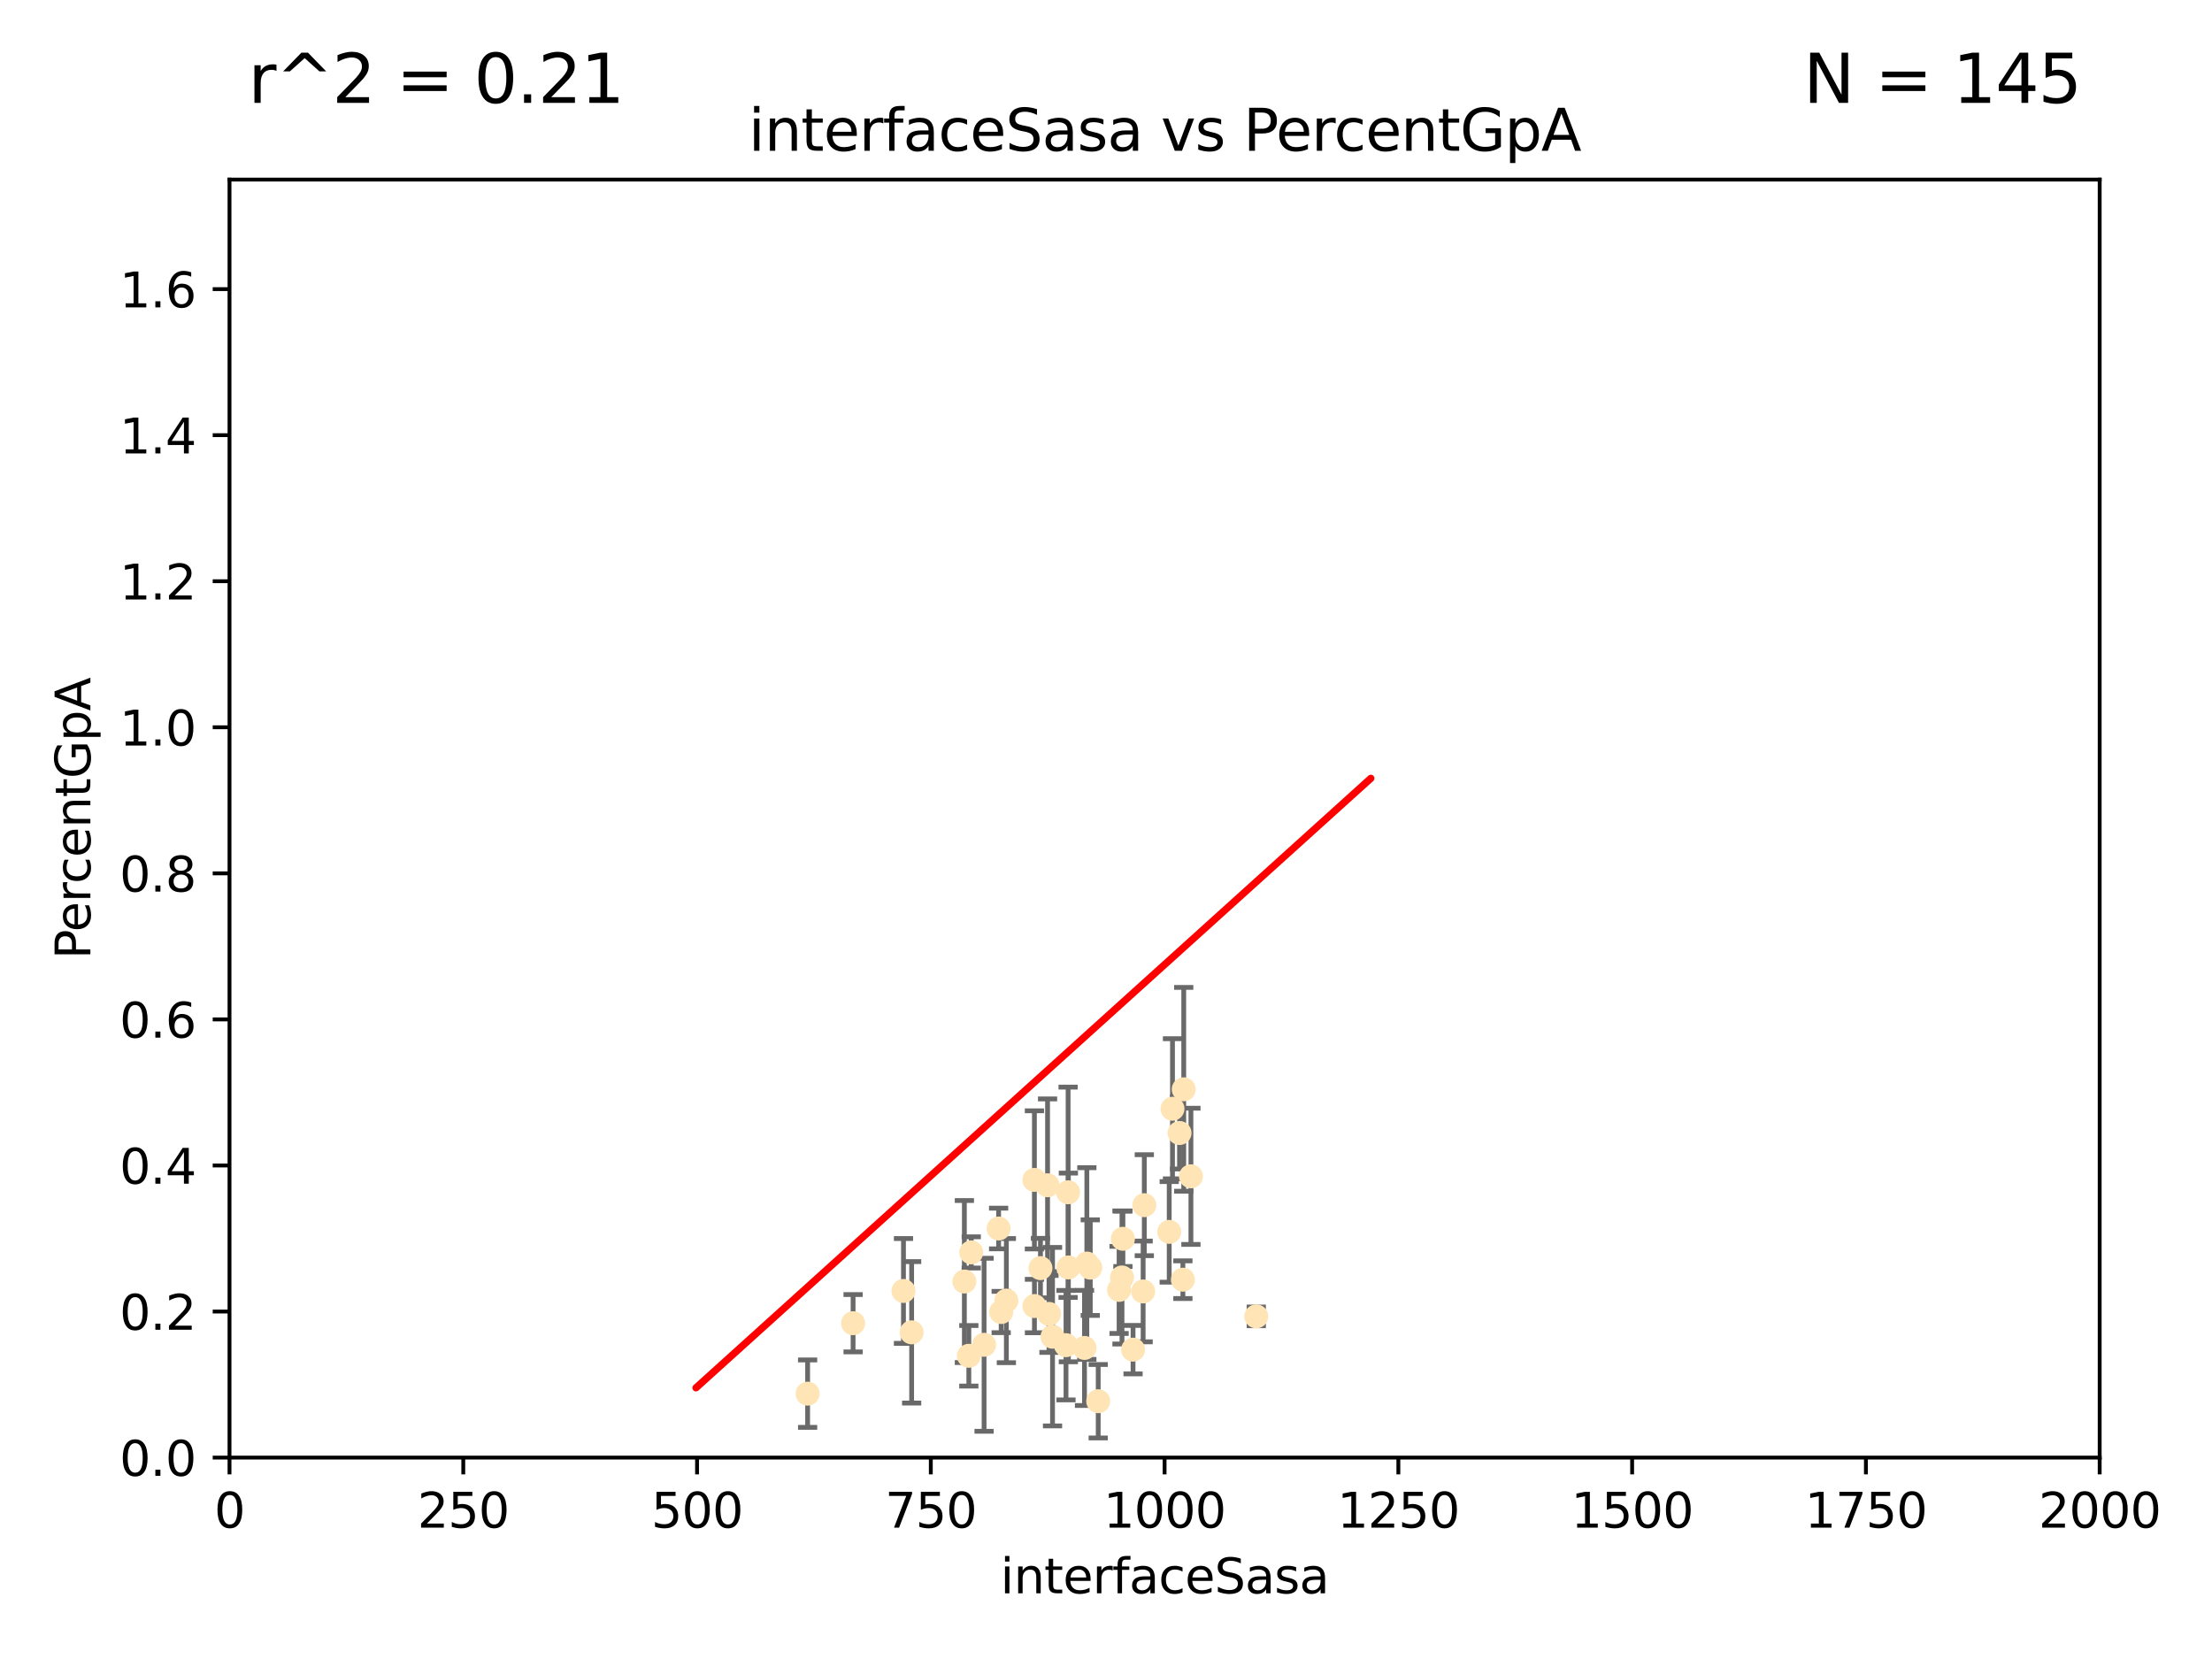 <?xml version="1.0" encoding="utf-8" standalone="no"?>
<!DOCTYPE svg PUBLIC "-//W3C//DTD SVG 1.1//EN"
  "http://www.w3.org/Graphics/SVG/1.1/DTD/svg11.dtd">
<svg xmlns:xlink="http://www.w3.org/1999/xlink" width="460.8pt" height="345.6pt" viewBox="0 0 460.8 345.6" xmlns="http://www.w3.org/2000/svg" version="1.1">
 <defs>
  <style type="text/css">*{stroke-linejoin: round; stroke-linecap: butt}</style>
 </defs>
 <g id="figure_1">
  <g id="patch_1">
   <path d="M 0 345.6 
L 460.8 345.6 
L 460.8 0 
L 0 0 
z
" style="fill: #ffffff"/>
  </g>
  <g id="axes_1">
   <g id="patch_2">
    <path d="M 47.81 303.64 
L 437.4 303.64 
L 437.4 37.411 
L 47.81 37.411 
z
" style="fill: #ffffff"/>
   </g>
   <g id="PathCollection_1">
    <defs>
     <path id="m5c89a82b84" d="M 0 1.118 
C 0.297 1.118 0.581 1 0.791 0.791 
C 1 0.581 1.118 0.297 1.118 0 
C 1.118 -0.297 1 -0.581 0.791 -0.791 
C 0.581 -1 0.297 -1.118 0 -1.118 
C -0.297 -1.118 -0.581 -1 -0.791 -0.791 
C -1 -0.581 -1.118 -0.297 -1.118 0 
C -1.118 0.297 -1 0.581 -0.791 0.791 
C -0.581 1 -0.297 1.118 0 1.118 
z
" style="stroke: #ffe4b5"/>
    </defs>
    <g clip-path="url(#p1c8527ec02)">
     <use xlink:href="#m5c89a82b84" x="245.718" y="236.024" style="fill: #ffe4b5; stroke: #ffe4b5"/>
     <use xlink:href="#m5c89a82b84" x="215.495" y="272.073" style="fill: #ffe4b5; stroke: #ffe4b5"/>
     <use xlink:href="#m5c89a82b84" x="219.261" y="278.454" style="fill: #ffe4b5; stroke: #ffe4b5"/>
     <use xlink:href="#m5c89a82b84" x="233.732" y="266.121" style="fill: #ffe4b5; stroke: #ffe4b5"/>
     <use xlink:href="#m5c89a82b84" x="243.569" y="256.619" style="fill: #ffe4b5; stroke: #ffe4b5"/>
     <use xlink:href="#m5c89a82b84" x="222.506" y="248.374" style="fill: #ffe4b5; stroke: #ffe4b5"/>
     <use xlink:href="#m5c89a82b84" x="200.897" y="266.966" style="fill: #ffe4b5; stroke: #ffe4b5"/>
     <use xlink:href="#m5c89a82b84" x="215.488" y="245.794" style="fill: #ffe4b5; stroke: #ffe4b5"/>
     <use xlink:href="#m5c89a82b84" x="225.921" y="280.798" style="fill: #ffe4b5; stroke: #ffe4b5"/>
     <use xlink:href="#m5c89a82b84" x="209.644" y="270.942" style="fill: #ffe4b5; stroke: #ffe4b5"/>
     <use xlink:href="#m5c89a82b84" x="222.066" y="280.225" style="fill: #ffe4b5; stroke: #ffe4b5"/>
     <use xlink:href="#m5c89a82b84" x="188.212" y="268.929" style="fill: #ffe4b5; stroke: #ffe4b5"/>
     <use xlink:href="#m5c89a82b84" x="189.913" y="277.551" style="fill: #ffe4b5; stroke: #ffe4b5"/>
     <use xlink:href="#m5c89a82b84" x="248.092" y="245.048" style="fill: #ffe4b5; stroke: #ffe4b5"/>
     <use xlink:href="#m5c89a82b84" x="227.125" y="264.074" style="fill: #ffe4b5; stroke: #ffe4b5"/>
     <use xlink:href="#m5c89a82b84" x="244.251" y="230.974" style="fill: #ffe4b5; stroke: #ffe4b5"/>
     <use xlink:href="#m5c89a82b84" x="246.594" y="226.92" style="fill: #ffe4b5; stroke: #ffe4b5"/>
     <use xlink:href="#m5c89a82b84" x="208.563" y="273.317" style="fill: #ffe4b5; stroke: #ffe4b5"/>
     <use xlink:href="#m5c89a82b84" x="222.561" y="264.031" style="fill: #ffe4b5; stroke: #ffe4b5"/>
     <use xlink:href="#m5c89a82b84" x="168.242" y="290.323" style="fill: #ffe4b5; stroke: #ffe4b5"/>
     <use xlink:href="#m5c89a82b84" x="236.035" y="281.157" style="fill: #ffe4b5; stroke: #ffe4b5"/>
     <use xlink:href="#m5c89a82b84" x="246.417" y="266.582" style="fill: #ffe4b5; stroke: #ffe4b5"/>
     <use xlink:href="#m5c89a82b84" x="238.134" y="269.032" style="fill: #ffe4b5; stroke: #ffe4b5"/>
     <use xlink:href="#m5c89a82b84" x="233.126" y="268.709" style="fill: #ffe4b5; stroke: #ffe4b5"/>
     <use xlink:href="#m5c89a82b84" x="216.746" y="264.173" style="fill: #ffe4b5; stroke: #ffe4b5"/>
     <use xlink:href="#m5c89a82b84" x="202.329" y="260.898" style="fill: #ffe4b5; stroke: #ffe4b5"/>
     <use xlink:href="#m5c89a82b84" x="233.923" y="258.061" style="fill: #ffe4b5; stroke: #ffe4b5"/>
     <use xlink:href="#m5c89a82b84" x="228.778" y="291.9" style="fill: #ffe4b5; stroke: #ffe4b5"/>
     <use xlink:href="#m5c89a82b84" x="208.029" y="255.921" style="fill: #ffe4b5; stroke: #ffe4b5"/>
     <use xlink:href="#m5c89a82b84" x="177.715" y="275.649" style="fill: #ffe4b5; stroke: #ffe4b5"/>
     <use xlink:href="#m5c89a82b84" x="218.522" y="273.715" style="fill: #ffe4b5; stroke: #ffe4b5"/>
     <use xlink:href="#m5c89a82b84" x="205.002" y="280.144" style="fill: #ffe4b5; stroke: #ffe4b5"/>
     <use xlink:href="#m5c89a82b84" x="226.41" y="263.219" style="fill: #ffe4b5; stroke: #ffe4b5"/>
     <use xlink:href="#m5c89a82b84" x="218.226" y="246.911" style="fill: #ffe4b5; stroke: #ffe4b5"/>
     <use xlink:href="#m5c89a82b84" x="261.707" y="274.226" style="fill: #ffe4b5; stroke: #ffe4b5"/>
     <use xlink:href="#m5c89a82b84" x="238.38" y="251.06" style="fill: #ffe4b5; stroke: #ffe4b5"/>
     <use xlink:href="#m5c89a82b84" x="201.825" y="282.435" style="fill: #ffe4b5; stroke: #ffe4b5"/>
    </g>
   </g>
   <g id="matplotlib.axis_1">
    <g id="xtick_1">
     <g id="line2d_1">
      <defs>
       <path id="m47096ef160" d="M 0 0 
L 0 3.5 
" style="stroke: #000000; stroke-width: 0.8"/>
      </defs>
      <g>
       <use xlink:href="#m47096ef160" x="47.81" y="303.64" style="stroke: #000000; stroke-width: 0.8"/>
      </g>
     </g>
     <g id="text_1">
      <!-- 0 -->
      <g transform="translate(44.629 318.238)scale(0.1 -0.1)">
       <defs>
        <path id="DejaVuSans-30" d="M 2034 4250 
Q 1547 4250 1301 3770 
Q 1056 3291 1056 2328 
Q 1056 1369 1301 889 
Q 1547 409 2034 409 
Q 2525 409 2770 889 
Q 3016 1369 3016 2328 
Q 3016 3291 2770 3770 
Q 2525 4250 2034 4250 
z
M 2034 4750 
Q 2819 4750 3233 4129 
Q 3647 3509 3647 2328 
Q 3647 1150 3233 529 
Q 2819 -91 2034 -91 
Q 1250 -91 836 529 
Q 422 1150 422 2328 
Q 422 3509 836 4129 
Q 1250 4750 2034 4750 
z
" transform="scale(0.016)"/>
       </defs>
       <use xlink:href="#DejaVuSans-30"/>
      </g>
     </g>
    </g>
    <g id="xtick_2">
     <g id="line2d_2">
      <g>
       <use xlink:href="#m47096ef160" x="96.509" y="303.64" style="stroke: #000000; stroke-width: 0.8"/>
      </g>
     </g>
     <g id="text_2">
      <!-- 250 -->
      <g transform="translate(86.965 318.238)scale(0.1 -0.1)">
       <defs>
        <path id="DejaVuSans-32" d="M 1228 531 
L 3431 531 
L 3431 0 
L 469 0 
L 469 531 
Q 828 903 1448 1529 
Q 2069 2156 2228 2338 
Q 2531 2678 2651 2914 
Q 2772 3150 2772 3378 
Q 2772 3750 2511 3984 
Q 2250 4219 1831 4219 
Q 1534 4219 1204 4116 
Q 875 4013 500 3803 
L 500 4441 
Q 881 4594 1212 4672 
Q 1544 4750 1819 4750 
Q 2544 4750 2975 4387 
Q 3406 4025 3406 3419 
Q 3406 3131 3298 2873 
Q 3191 2616 2906 2266 
Q 2828 2175 2409 1742 
Q 1991 1309 1228 531 
z
" transform="scale(0.016)"/>
        <path id="DejaVuSans-35" d="M 691 4666 
L 3169 4666 
L 3169 4134 
L 1269 4134 
L 1269 2991 
Q 1406 3038 1543 3061 
Q 1681 3084 1819 3084 
Q 2600 3084 3056 2656 
Q 3513 2228 3513 1497 
Q 3513 744 3044 326 
Q 2575 -91 1722 -91 
Q 1428 -91 1123 -41 
Q 819 9 494 109 
L 494 744 
Q 775 591 1075 516 
Q 1375 441 1709 441 
Q 2250 441 2565 725 
Q 2881 1009 2881 1497 
Q 2881 1984 2565 2268 
Q 2250 2553 1709 2553 
Q 1456 2553 1204 2497 
Q 953 2441 691 2322 
L 691 4666 
z
" transform="scale(0.016)"/>
       </defs>
       <use xlink:href="#DejaVuSans-32"/>
       <use xlink:href="#DejaVuSans-35" x="63.623"/>
       <use xlink:href="#DejaVuSans-30" x="127.246"/>
      </g>
     </g>
    </g>
    <g id="xtick_3">
     <g id="line2d_3">
      <g>
       <use xlink:href="#m47096ef160" x="145.208" y="303.64" style="stroke: #000000; stroke-width: 0.8"/>
      </g>
     </g>
     <g id="text_3">
      <!-- 500 -->
      <g transform="translate(135.664 318.238)scale(0.1 -0.1)">
       <use xlink:href="#DejaVuSans-35"/>
       <use xlink:href="#DejaVuSans-30" x="63.623"/>
       <use xlink:href="#DejaVuSans-30" x="127.246"/>
      </g>
     </g>
    </g>
    <g id="xtick_4">
     <g id="line2d_4">
      <g>
       <use xlink:href="#m47096ef160" x="193.906" y="303.64" style="stroke: #000000; stroke-width: 0.8"/>
      </g>
     </g>
     <g id="text_4">
      <!-- 750 -->
      <g transform="translate(184.363 318.238)scale(0.1 -0.1)">
       <defs>
        <path id="DejaVuSans-37" d="M 525 4666 
L 3525 4666 
L 3525 4397 
L 1831 0 
L 1172 0 
L 2766 4134 
L 525 4134 
L 525 4666 
z
" transform="scale(0.016)"/>
       </defs>
       <use xlink:href="#DejaVuSans-37"/>
       <use xlink:href="#DejaVuSans-35" x="63.623"/>
       <use xlink:href="#DejaVuSans-30" x="127.246"/>
      </g>
     </g>
    </g>
    <g id="xtick_5">
     <g id="line2d_5">
      <g>
       <use xlink:href="#m47096ef160" x="242.605" y="303.64" style="stroke: #000000; stroke-width: 0.8"/>
      </g>
     </g>
     <g id="text_5">
      <!-- 1000 -->
      <g transform="translate(229.88 318.238)scale(0.1 -0.1)">
       <defs>
        <path id="DejaVuSans-31" d="M 794 531 
L 1825 531 
L 1825 4091 
L 703 3866 
L 703 4441 
L 1819 4666 
L 2450 4666 
L 2450 531 
L 3481 531 
L 3481 0 
L 794 0 
L 794 531 
z
" transform="scale(0.016)"/>
       </defs>
       <use xlink:href="#DejaVuSans-31"/>
       <use xlink:href="#DejaVuSans-30" x="63.623"/>
       <use xlink:href="#DejaVuSans-30" x="127.246"/>
       <use xlink:href="#DejaVuSans-30" x="190.869"/>
      </g>
     </g>
    </g>
    <g id="xtick_6">
     <g id="line2d_6">
      <g>
       <use xlink:href="#m47096ef160" x="291.304" y="303.64" style="stroke: #000000; stroke-width: 0.8"/>
      </g>
     </g>
     <g id="text_6">
      <!-- 1250 -->
      <g transform="translate(278.579 318.238)scale(0.1 -0.1)">
       <use xlink:href="#DejaVuSans-31"/>
       <use xlink:href="#DejaVuSans-32" x="63.623"/>
       <use xlink:href="#DejaVuSans-35" x="127.246"/>
       <use xlink:href="#DejaVuSans-30" x="190.869"/>
      </g>
     </g>
    </g>
    <g id="xtick_7">
     <g id="line2d_7">
      <g>
       <use xlink:href="#m47096ef160" x="340.002" y="303.64" style="stroke: #000000; stroke-width: 0.8"/>
      </g>
     </g>
     <g id="text_7">
      <!-- 1500 -->
      <g transform="translate(327.277 318.238)scale(0.1 -0.1)">
       <use xlink:href="#DejaVuSans-31"/>
       <use xlink:href="#DejaVuSans-35" x="63.623"/>
       <use xlink:href="#DejaVuSans-30" x="127.246"/>
       <use xlink:href="#DejaVuSans-30" x="190.869"/>
      </g>
     </g>
    </g>
    <g id="xtick_8">
     <g id="line2d_8">
      <g>
       <use xlink:href="#m47096ef160" x="388.701" y="303.64" style="stroke: #000000; stroke-width: 0.8"/>
      </g>
     </g>
     <g id="text_8">
      <!-- 1750 -->
      <g transform="translate(375.976 318.238)scale(0.1 -0.1)">
       <use xlink:href="#DejaVuSans-31"/>
       <use xlink:href="#DejaVuSans-37" x="63.623"/>
       <use xlink:href="#DejaVuSans-35" x="127.246"/>
       <use xlink:href="#DejaVuSans-30" x="190.869"/>
      </g>
     </g>
    </g>
    <g id="xtick_9">
     <g id="line2d_9">
      <g>
       <use xlink:href="#m47096ef160" x="437.4" y="303.64" style="stroke: #000000; stroke-width: 0.8"/>
      </g>
     </g>
     <g id="text_9">
      <!-- 2000 -->
      <g transform="translate(424.675 318.238)scale(0.1 -0.1)">
       <use xlink:href="#DejaVuSans-32"/>
       <use xlink:href="#DejaVuSans-30" x="63.623"/>
       <use xlink:href="#DejaVuSans-30" x="127.246"/>
       <use xlink:href="#DejaVuSans-30" x="190.869"/>
      </g>
     </g>
    </g>
    <g id="text_10">
     <!-- interfaceSasa -->
     <g transform="translate(208.398 331.917)scale(0.1 -0.1)">
      <defs>
       <path id="DejaVuSans-69" d="M 603 3500 
L 1178 3500 
L 1178 0 
L 603 0 
L 603 3500 
z
M 603 4863 
L 1178 4863 
L 1178 4134 
L 603 4134 
L 603 4863 
z
" transform="scale(0.016)"/>
       <path id="DejaVuSans-6e" d="M 3513 2113 
L 3513 0 
L 2938 0 
L 2938 2094 
Q 2938 2591 2744 2837 
Q 2550 3084 2163 3084 
Q 1697 3084 1428 2787 
Q 1159 2491 1159 1978 
L 1159 0 
L 581 0 
L 581 3500 
L 1159 3500 
L 1159 2956 
Q 1366 3272 1645 3428 
Q 1925 3584 2291 3584 
Q 2894 3584 3203 3211 
Q 3513 2838 3513 2113 
z
" transform="scale(0.016)"/>
       <path id="DejaVuSans-74" d="M 1172 4494 
L 1172 3500 
L 2356 3500 
L 2356 3053 
L 1172 3053 
L 1172 1153 
Q 1172 725 1289 603 
Q 1406 481 1766 481 
L 2356 481 
L 2356 0 
L 1766 0 
Q 1100 0 847 248 
Q 594 497 594 1153 
L 594 3053 
L 172 3053 
L 172 3500 
L 594 3500 
L 594 4494 
L 1172 4494 
z
" transform="scale(0.016)"/>
       <path id="DejaVuSans-65" d="M 3597 1894 
L 3597 1613 
L 953 1613 
Q 991 1019 1311 708 
Q 1631 397 2203 397 
Q 2534 397 2845 478 
Q 3156 559 3463 722 
L 3463 178 
Q 3153 47 2828 -22 
Q 2503 -91 2169 -91 
Q 1331 -91 842 396 
Q 353 884 353 1716 
Q 353 2575 817 3079 
Q 1281 3584 2069 3584 
Q 2775 3584 3186 3129 
Q 3597 2675 3597 1894 
z
M 3022 2063 
Q 3016 2534 2758 2815 
Q 2500 3097 2075 3097 
Q 1594 3097 1305 2825 
Q 1016 2553 972 2059 
L 3022 2063 
z
" transform="scale(0.016)"/>
       <path id="DejaVuSans-72" d="M 2631 2963 
Q 2534 3019 2420 3045 
Q 2306 3072 2169 3072 
Q 1681 3072 1420 2755 
Q 1159 2438 1159 1844 
L 1159 0 
L 581 0 
L 581 3500 
L 1159 3500 
L 1159 2956 
Q 1341 3275 1631 3429 
Q 1922 3584 2338 3584 
Q 2397 3584 2469 3576 
Q 2541 3569 2628 3553 
L 2631 2963 
z
" transform="scale(0.016)"/>
       <path id="DejaVuSans-66" d="M 2375 4863 
L 2375 4384 
L 1825 4384 
Q 1516 4384 1395 4259 
Q 1275 4134 1275 3809 
L 1275 3500 
L 2222 3500 
L 2222 3053 
L 1275 3053 
L 1275 0 
L 697 0 
L 697 3053 
L 147 3053 
L 147 3500 
L 697 3500 
L 697 3744 
Q 697 4328 969 4595 
Q 1241 4863 1831 4863 
L 2375 4863 
z
" transform="scale(0.016)"/>
       <path id="DejaVuSans-61" d="M 2194 1759 
Q 1497 1759 1228 1600 
Q 959 1441 959 1056 
Q 959 750 1161 570 
Q 1363 391 1709 391 
Q 2188 391 2477 730 
Q 2766 1069 2766 1631 
L 2766 1759 
L 2194 1759 
z
M 3341 1997 
L 3341 0 
L 2766 0 
L 2766 531 
Q 2569 213 2275 61 
Q 1981 -91 1556 -91 
Q 1019 -91 701 211 
Q 384 513 384 1019 
Q 384 1609 779 1909 
Q 1175 2209 1959 2209 
L 2766 2209 
L 2766 2266 
Q 2766 2663 2505 2880 
Q 2244 3097 1772 3097 
Q 1472 3097 1187 3025 
Q 903 2953 641 2809 
L 641 3341 
Q 956 3463 1253 3523 
Q 1550 3584 1831 3584 
Q 2591 3584 2966 3190 
Q 3341 2797 3341 1997 
z
" transform="scale(0.016)"/>
       <path id="DejaVuSans-63" d="M 3122 3366 
L 3122 2828 
Q 2878 2963 2633 3030 
Q 2388 3097 2138 3097 
Q 1578 3097 1268 2742 
Q 959 2388 959 1747 
Q 959 1106 1268 751 
Q 1578 397 2138 397 
Q 2388 397 2633 464 
Q 2878 531 3122 666 
L 3122 134 
Q 2881 22 2623 -34 
Q 2366 -91 2075 -91 
Q 1284 -91 818 406 
Q 353 903 353 1747 
Q 353 2603 823 3093 
Q 1294 3584 2113 3584 
Q 2378 3584 2631 3529 
Q 2884 3475 3122 3366 
z
" transform="scale(0.016)"/>
       <path id="DejaVuSans-53" d="M 3425 4513 
L 3425 3897 
Q 3066 4069 2747 4153 
Q 2428 4238 2131 4238 
Q 1616 4238 1336 4038 
Q 1056 3838 1056 3469 
Q 1056 3159 1242 3001 
Q 1428 2844 1947 2747 
L 2328 2669 
Q 3034 2534 3370 2195 
Q 3706 1856 3706 1288 
Q 3706 609 3251 259 
Q 2797 -91 1919 -91 
Q 1588 -91 1214 -16 
Q 841 59 441 206 
L 441 856 
Q 825 641 1194 531 
Q 1563 422 1919 422 
Q 2459 422 2753 634 
Q 3047 847 3047 1241 
Q 3047 1584 2836 1778 
Q 2625 1972 2144 2069 
L 1759 2144 
Q 1053 2284 737 2584 
Q 422 2884 422 3419 
Q 422 4038 858 4394 
Q 1294 4750 2059 4750 
Q 2388 4750 2728 4690 
Q 3069 4631 3425 4513 
z
" transform="scale(0.016)"/>
       <path id="DejaVuSans-73" d="M 2834 3397 
L 2834 2853 
Q 2591 2978 2328 3040 
Q 2066 3103 1784 3103 
Q 1356 3103 1142 2972 
Q 928 2841 928 2578 
Q 928 2378 1081 2264 
Q 1234 2150 1697 2047 
L 1894 2003 
Q 2506 1872 2764 1633 
Q 3022 1394 3022 966 
Q 3022 478 2636 193 
Q 2250 -91 1575 -91 
Q 1294 -91 989 -36 
Q 684 19 347 128 
L 347 722 
Q 666 556 975 473 
Q 1284 391 1588 391 
Q 1994 391 2212 530 
Q 2431 669 2431 922 
Q 2431 1156 2273 1281 
Q 2116 1406 1581 1522 
L 1381 1569 
Q 847 1681 609 1914 
Q 372 2147 372 2553 
Q 372 3047 722 3315 
Q 1072 3584 1716 3584 
Q 2034 3584 2315 3537 
Q 2597 3491 2834 3397 
z
" transform="scale(0.016)"/>
      </defs>
      <use xlink:href="#DejaVuSans-69"/>
      <use xlink:href="#DejaVuSans-6e" x="27.783"/>
      <use xlink:href="#DejaVuSans-74" x="91.162"/>
      <use xlink:href="#DejaVuSans-65" x="130.371"/>
      <use xlink:href="#DejaVuSans-72" x="191.895"/>
      <use xlink:href="#DejaVuSans-66" x="233.008"/>
      <use xlink:href="#DejaVuSans-61" x="268.213"/>
      <use xlink:href="#DejaVuSans-63" x="329.492"/>
      <use xlink:href="#DejaVuSans-65" x="384.473"/>
      <use xlink:href="#DejaVuSans-53" x="445.996"/>
      <use xlink:href="#DejaVuSans-61" x="509.473"/>
      <use xlink:href="#DejaVuSans-73" x="570.752"/>
      <use xlink:href="#DejaVuSans-61" x="622.852"/>
     </g>
    </g>
   </g>
   <g id="matplotlib.axis_2">
    <g id="ytick_1">
     <g id="line2d_10">
      <defs>
       <path id="m6e1bcec51b" d="M 0 0 
L -3.5 0 
" style="stroke: #000000; stroke-width: 0.8"/>
      </defs>
      <g>
       <use xlink:href="#m6e1bcec51b" x="47.81" y="303.64" style="stroke: #000000; stroke-width: 0.8"/>
      </g>
     </g>
     <g id="text_11">
      <!-- 0.0 -->
      <g transform="translate(24.907 307.439)scale(0.1 -0.1)">
       <defs>
        <path id="DejaVuSans-2e" d="M 684 794 
L 1344 794 
L 1344 0 
L 684 0 
L 684 794 
z
" transform="scale(0.016)"/>
       </defs>
       <use xlink:href="#DejaVuSans-30"/>
       <use xlink:href="#DejaVuSans-2e" x="63.623"/>
       <use xlink:href="#DejaVuSans-30" x="95.41"/>
      </g>
     </g>
    </g>
    <g id="ytick_2">
     <g id="line2d_11">
      <g>
       <use xlink:href="#m6e1bcec51b" x="47.81" y="273.214" style="stroke: #000000; stroke-width: 0.8"/>
      </g>
     </g>
     <g id="text_12">
      <!-- 0.2 -->
      <g transform="translate(24.907 277.013)scale(0.1 -0.1)">
       <use xlink:href="#DejaVuSans-30"/>
       <use xlink:href="#DejaVuSans-2e" x="63.623"/>
       <use xlink:href="#DejaVuSans-32" x="95.41"/>
      </g>
     </g>
    </g>
    <g id="ytick_3">
     <g id="line2d_12">
      <g>
       <use xlink:href="#m6e1bcec51b" x="47.81" y="242.788" style="stroke: #000000; stroke-width: 0.8"/>
      </g>
     </g>
     <g id="text_13">
      <!-- 0.4 -->
      <g transform="translate(24.907 246.587)scale(0.1 -0.1)">
       <defs>
        <path id="DejaVuSans-34" d="M 2419 4116 
L 825 1625 
L 2419 1625 
L 2419 4116 
z
M 2253 4666 
L 3047 4666 
L 3047 1625 
L 3713 1625 
L 3713 1100 
L 3047 1100 
L 3047 0 
L 2419 0 
L 2419 1100 
L 313 1100 
L 313 1709 
L 2253 4666 
z
" transform="scale(0.016)"/>
       </defs>
       <use xlink:href="#DejaVuSans-30"/>
       <use xlink:href="#DejaVuSans-2e" x="63.623"/>
       <use xlink:href="#DejaVuSans-34" x="95.41"/>
      </g>
     </g>
    </g>
    <g id="ytick_4">
     <g id="line2d_13">
      <g>
       <use xlink:href="#m6e1bcec51b" x="47.81" y="212.362" style="stroke: #000000; stroke-width: 0.8"/>
      </g>
     </g>
     <g id="text_14">
      <!-- 0.6 -->
      <g transform="translate(24.907 216.161)scale(0.1 -0.1)">
       <defs>
        <path id="DejaVuSans-36" d="M 2113 2584 
Q 1688 2584 1439 2293 
Q 1191 2003 1191 1497 
Q 1191 994 1439 701 
Q 1688 409 2113 409 
Q 2538 409 2786 701 
Q 3034 994 3034 1497 
Q 3034 2003 2786 2293 
Q 2538 2584 2113 2584 
z
M 3366 4563 
L 3366 3988 
Q 3128 4100 2886 4159 
Q 2644 4219 2406 4219 
Q 1781 4219 1451 3797 
Q 1122 3375 1075 2522 
Q 1259 2794 1537 2939 
Q 1816 3084 2150 3084 
Q 2853 3084 3261 2657 
Q 3669 2231 3669 1497 
Q 3669 778 3244 343 
Q 2819 -91 2113 -91 
Q 1303 -91 875 529 
Q 447 1150 447 2328 
Q 447 3434 972 4092 
Q 1497 4750 2381 4750 
Q 2619 4750 2861 4703 
Q 3103 4656 3366 4563 
z
" transform="scale(0.016)"/>
       </defs>
       <use xlink:href="#DejaVuSans-30"/>
       <use xlink:href="#DejaVuSans-2e" x="63.623"/>
       <use xlink:href="#DejaVuSans-36" x="95.41"/>
      </g>
     </g>
    </g>
    <g id="ytick_5">
     <g id="line2d_14">
      <g>
       <use xlink:href="#m6e1bcec51b" x="47.81" y="181.935" style="stroke: #000000; stroke-width: 0.8"/>
      </g>
     </g>
     <g id="text_15">
      <!-- 0.8 -->
      <g transform="translate(24.907 185.735)scale(0.1 -0.1)">
       <defs>
        <path id="DejaVuSans-38" d="M 2034 2216 
Q 1584 2216 1326 1975 
Q 1069 1734 1069 1313 
Q 1069 891 1326 650 
Q 1584 409 2034 409 
Q 2484 409 2743 651 
Q 3003 894 3003 1313 
Q 3003 1734 2745 1975 
Q 2488 2216 2034 2216 
z
M 1403 2484 
Q 997 2584 770 2862 
Q 544 3141 544 3541 
Q 544 4100 942 4425 
Q 1341 4750 2034 4750 
Q 2731 4750 3128 4425 
Q 3525 4100 3525 3541 
Q 3525 3141 3298 2862 
Q 3072 2584 2669 2484 
Q 3125 2378 3379 2068 
Q 3634 1759 3634 1313 
Q 3634 634 3220 271 
Q 2806 -91 2034 -91 
Q 1263 -91 848 271 
Q 434 634 434 1313 
Q 434 1759 690 2068 
Q 947 2378 1403 2484 
z
M 1172 3481 
Q 1172 3119 1398 2916 
Q 1625 2713 2034 2713 
Q 2441 2713 2670 2916 
Q 2900 3119 2900 3481 
Q 2900 3844 2670 4047 
Q 2441 4250 2034 4250 
Q 1625 4250 1398 4047 
Q 1172 3844 1172 3481 
z
" transform="scale(0.016)"/>
       </defs>
       <use xlink:href="#DejaVuSans-30"/>
       <use xlink:href="#DejaVuSans-2e" x="63.623"/>
       <use xlink:href="#DejaVuSans-38" x="95.41"/>
      </g>
     </g>
    </g>
    <g id="ytick_6">
     <g id="line2d_15">
      <g>
       <use xlink:href="#m6e1bcec51b" x="47.81" y="151.509" style="stroke: #000000; stroke-width: 0.8"/>
      </g>
     </g>
     <g id="text_16">
      <!-- 1.0 -->
      <g transform="translate(24.907 155.308)scale(0.1 -0.1)">
       <use xlink:href="#DejaVuSans-31"/>
       <use xlink:href="#DejaVuSans-2e" x="63.623"/>
       <use xlink:href="#DejaVuSans-30" x="95.41"/>
      </g>
     </g>
    </g>
    <g id="ytick_7">
     <g id="line2d_16">
      <g>
       <use xlink:href="#m6e1bcec51b" x="47.81" y="121.083" style="stroke: #000000; stroke-width: 0.8"/>
      </g>
     </g>
     <g id="text_17">
      <!-- 1.2 -->
      <g transform="translate(24.907 124.882)scale(0.1 -0.1)">
       <use xlink:href="#DejaVuSans-31"/>
       <use xlink:href="#DejaVuSans-2e" x="63.623"/>
       <use xlink:href="#DejaVuSans-32" x="95.41"/>
      </g>
     </g>
    </g>
    <g id="ytick_8">
     <g id="line2d_17">
      <g>
       <use xlink:href="#m6e1bcec51b" x="47.81" y="90.657" style="stroke: #000000; stroke-width: 0.8"/>
      </g>
     </g>
     <g id="text_18">
      <!-- 1.4 -->
      <g transform="translate(24.907 94.456)scale(0.1 -0.1)">
       <use xlink:href="#DejaVuSans-31"/>
       <use xlink:href="#DejaVuSans-2e" x="63.623"/>
       <use xlink:href="#DejaVuSans-34" x="95.41"/>
      </g>
     </g>
    </g>
    <g id="ytick_9">
     <g id="line2d_18">
      <g>
       <use xlink:href="#m6e1bcec51b" x="47.81" y="60.231" style="stroke: #000000; stroke-width: 0.8"/>
      </g>
     </g>
     <g id="text_19">
      <!-- 1.6 -->
      <g transform="translate(24.907 64.03)scale(0.1 -0.1)">
       <use xlink:href="#DejaVuSans-31"/>
       <use xlink:href="#DejaVuSans-2e" x="63.623"/>
       <use xlink:href="#DejaVuSans-36" x="95.41"/>
      </g>
     </g>
    </g>
    <g id="text_20">
     <!-- PercentGpA -->
     <g transform="translate(18.827 199.802)rotate(-90)scale(0.1 -0.1)">
      <defs>
       <path id="DejaVuSans-50" d="M 1259 4147 
L 1259 2394 
L 2053 2394 
Q 2494 2394 2734 2622 
Q 2975 2850 2975 3272 
Q 2975 3691 2734 3919 
Q 2494 4147 2053 4147 
L 1259 4147 
z
M 628 4666 
L 2053 4666 
Q 2838 4666 3239 4311 
Q 3641 3956 3641 3272 
Q 3641 2581 3239 2228 
Q 2838 1875 2053 1875 
L 1259 1875 
L 1259 0 
L 628 0 
L 628 4666 
z
" transform="scale(0.016)"/>
       <path id="DejaVuSans-47" d="M 3809 666 
L 3809 1919 
L 2778 1919 
L 2778 2438 
L 4434 2438 
L 4434 434 
Q 4069 175 3628 42 
Q 3188 -91 2688 -91 
Q 1594 -91 976 548 
Q 359 1188 359 2328 
Q 359 3472 976 4111 
Q 1594 4750 2688 4750 
Q 3144 4750 3555 4637 
Q 3966 4525 4313 4306 
L 4313 3634 
Q 3963 3931 3569 4081 
Q 3175 4231 2741 4231 
Q 1884 4231 1454 3753 
Q 1025 3275 1025 2328 
Q 1025 1384 1454 906 
Q 1884 428 2741 428 
Q 3075 428 3337 486 
Q 3600 544 3809 666 
z
" transform="scale(0.016)"/>
       <path id="DejaVuSans-70" d="M 1159 525 
L 1159 -1331 
L 581 -1331 
L 581 3500 
L 1159 3500 
L 1159 2969 
Q 1341 3281 1617 3432 
Q 1894 3584 2278 3584 
Q 2916 3584 3314 3078 
Q 3713 2572 3713 1747 
Q 3713 922 3314 415 
Q 2916 -91 2278 -91 
Q 1894 -91 1617 61 
Q 1341 213 1159 525 
z
M 3116 1747 
Q 3116 2381 2855 2742 
Q 2594 3103 2138 3103 
Q 1681 3103 1420 2742 
Q 1159 2381 1159 1747 
Q 1159 1113 1420 752 
Q 1681 391 2138 391 
Q 2594 391 2855 752 
Q 3116 1113 3116 1747 
z
" transform="scale(0.016)"/>
       <path id="DejaVuSans-41" d="M 2188 4044 
L 1331 1722 
L 3047 1722 
L 2188 4044 
z
M 1831 4666 
L 2547 4666 
L 4325 0 
L 3669 0 
L 3244 1197 
L 1141 1197 
L 716 0 
L 50 0 
L 1831 4666 
z
" transform="scale(0.016)"/>
      </defs>
      <use xlink:href="#DejaVuSans-50"/>
      <use xlink:href="#DejaVuSans-65" x="56.678"/>
      <use xlink:href="#DejaVuSans-72" x="118.201"/>
      <use xlink:href="#DejaVuSans-63" x="157.064"/>
      <use xlink:href="#DejaVuSans-65" x="212.045"/>
      <use xlink:href="#DejaVuSans-6e" x="273.568"/>
      <use xlink:href="#DejaVuSans-74" x="336.947"/>
      <use xlink:href="#DejaVuSans-47" x="376.156"/>
      <use xlink:href="#DejaVuSans-70" x="453.646"/>
      <use xlink:href="#DejaVuSans-41" x="517.123"/>
     </g>
    </g>
   </g>
   <g id="LineCollection_1">
    <path d="M 245.718 243.516 
L 245.718 228.533 
" clip-path="url(#p1c8527ec02)" style="fill: none; stroke: #696969"/>
    <path d="M 215.495 277.635 
L 215.495 266.511 
" clip-path="url(#p1c8527ec02)" style="fill: none; stroke: #696969"/>
    <path d="M 219.261 297.045 
L 219.261 259.864 
" clip-path="url(#p1c8527ec02)" style="fill: none; stroke: #696969"/>
    <path d="M 233.732 279.981 
L 233.732 252.261 
" clip-path="url(#p1c8527ec02)" style="fill: none; stroke: #696969"/>
    <path d="M 243.569 267.094 
L 243.569 246.145 
" clip-path="url(#p1c8527ec02)" style="fill: none; stroke: #696969"/>
    <path d="M 222.506 270.281 
L 222.506 226.467 
" clip-path="url(#p1c8527ec02)" style="fill: none; stroke: #696969"/>
    <path d="M 200.897 283.841 
L 200.897 250.092 
" clip-path="url(#p1c8527ec02)" style="fill: none; stroke: #696969"/>
    <path d="M 215.488 260.183 
L 215.488 231.405 
" clip-path="url(#p1c8527ec02)" style="fill: none; stroke: #696969"/>
    <path d="M 225.921 292.789 
L 225.921 268.808 
" clip-path="url(#p1c8527ec02)" style="fill: none; stroke: #696969"/>
    <path d="M 209.644 283.871 
L 209.644 258.013 
" clip-path="url(#p1c8527ec02)" style="fill: none; stroke: #696969"/>
    <path d="M 222.066 291.627 
L 222.066 268.824 
" clip-path="url(#p1c8527ec02)" style="fill: none; stroke: #696969"/>
    <path d="M 188.212 279.846 
L 188.212 258.013 
" clip-path="url(#p1c8527ec02)" style="fill: none; stroke: #696969"/>
    <path d="M 189.913 292.284 
L 189.913 262.817 
" clip-path="url(#p1c8527ec02)" style="fill: none; stroke: #696969"/>
    <path d="M 248.092 259.236 
L 248.092 230.86 
" clip-path="url(#p1c8527ec02)" style="fill: none; stroke: #696969"/>
    <path d="M 227.125 274.032 
L 227.125 254.116 
" clip-path="url(#p1c8527ec02)" style="fill: none; stroke: #696969"/>
    <path d="M 244.251 245.568 
L 244.251 216.38 
" clip-path="url(#p1c8527ec02)" style="fill: none; stroke: #696969"/>
    <path d="M 246.594 248.148 
L 246.594 205.692 
" clip-path="url(#p1c8527ec02)" style="fill: none; stroke: #696969"/>
    <path d="M 208.563 277.619 
L 208.563 269.015 
" clip-path="url(#p1c8527ec02)" style="fill: none; stroke: #696969"/>
    <path d="M 222.561 283.684 
L 222.561 244.378 
" clip-path="url(#p1c8527ec02)" style="fill: none; stroke: #696969"/>
    <path d="M 168.242 297.345 
L 168.242 283.301 
" clip-path="url(#p1c8527ec02)" style="fill: none; stroke: #696969"/>
    <path d="M 236.035 286.202 
L 236.035 276.111 
" clip-path="url(#p1c8527ec02)" style="fill: none; stroke: #696969"/>
    <path d="M 246.417 270.509 
L 246.417 262.655 
" clip-path="url(#p1c8527ec02)" style="fill: none; stroke: #696969"/>
    <path d="M 238.134 279.528 
L 238.134 258.535 
" clip-path="url(#p1c8527ec02)" style="fill: none; stroke: #696969"/>
    <path d="M 233.126 277.781 
L 233.126 259.637 
" clip-path="url(#p1c8527ec02)" style="fill: none; stroke: #696969"/>
    <path d="M 216.746 270.37 
L 216.746 257.976 
" clip-path="url(#p1c8527ec02)" style="fill: none; stroke: #696969"/>
    <path d="M 202.329 264.148 
L 202.329 257.647 
" clip-path="url(#p1c8527ec02)" style="fill: none; stroke: #696969"/>
    <path d="M 233.923 263.837 
L 233.923 252.286 
" clip-path="url(#p1c8527ec02)" style="fill: none; stroke: #696969"/>
    <path d="M 228.778 299.55 
L 228.778 284.25 
" clip-path="url(#p1c8527ec02)" style="fill: none; stroke: #696969"/>
    <path d="M 208.029 260.159 
L 208.029 251.682 
" clip-path="url(#p1c8527ec02)" style="fill: none; stroke: #696969"/>
    <path d="M 177.715 281.622 
L 177.715 269.676 
" clip-path="url(#p1c8527ec02)" style="fill: none; stroke: #696969"/>
    <path d="M 218.522 281.728 
L 218.522 265.702 
" clip-path="url(#p1c8527ec02)" style="fill: none; stroke: #696969"/>
    <path d="M 205.002 298.166 
L 205.002 262.122 
" clip-path="url(#p1c8527ec02)" style="fill: none; stroke: #696969"/>
    <path d="M 226.41 283.184 
L 226.41 243.254 
" clip-path="url(#p1c8527ec02)" style="fill: none; stroke: #696969"/>
    <path d="M 218.226 264.899 
L 218.226 228.924 
" clip-path="url(#p1c8527ec02)" style="fill: none; stroke: #696969"/>
    <path d="M 261.707 276.177 
L 261.707 272.275 
" clip-path="url(#p1c8527ec02)" style="fill: none; stroke: #696969"/>
    <path d="M 238.38 261.58 
L 238.38 240.54 
" clip-path="url(#p1c8527ec02)" style="fill: none; stroke: #696969"/>
    <path d="M 201.825 288.743 
L 201.825 276.127 
" clip-path="url(#p1c8527ec02)" style="fill: none; stroke: #696969"/>
   </g>
   <g id="line2d_19">
    <defs>
     <path id="m2205271d60" d="M 2 0 
L -2 -0 
" style="stroke: #696969"/>
    </defs>
    <g clip-path="url(#p1c8527ec02)">
     <use xlink:href="#m2205271d60" x="245.718" y="243.516" style="fill: #696969; stroke: #696969"/>
     <use xlink:href="#m2205271d60" x="215.495" y="277.635" style="fill: #696969; stroke: #696969"/>
     <use xlink:href="#m2205271d60" x="219.261" y="297.045" style="fill: #696969; stroke: #696969"/>
     <use xlink:href="#m2205271d60" x="233.732" y="279.981" style="fill: #696969; stroke: #696969"/>
     <use xlink:href="#m2205271d60" x="243.569" y="267.094" style="fill: #696969; stroke: #696969"/>
     <use xlink:href="#m2205271d60" x="222.506" y="270.281" style="fill: #696969; stroke: #696969"/>
     <use xlink:href="#m2205271d60" x="200.897" y="283.841" style="fill: #696969; stroke: #696969"/>
     <use xlink:href="#m2205271d60" x="215.488" y="260.183" style="fill: #696969; stroke: #696969"/>
     <use xlink:href="#m2205271d60" x="225.921" y="292.789" style="fill: #696969; stroke: #696969"/>
     <use xlink:href="#m2205271d60" x="209.644" y="283.871" style="fill: #696969; stroke: #696969"/>
     <use xlink:href="#m2205271d60" x="222.066" y="291.627" style="fill: #696969; stroke: #696969"/>
     <use xlink:href="#m2205271d60" x="188.212" y="279.846" style="fill: #696969; stroke: #696969"/>
     <use xlink:href="#m2205271d60" x="189.913" y="292.284" style="fill: #696969; stroke: #696969"/>
     <use xlink:href="#m2205271d60" x="248.092" y="259.236" style="fill: #696969; stroke: #696969"/>
     <use xlink:href="#m2205271d60" x="227.125" y="274.032" style="fill: #696969; stroke: #696969"/>
     <use xlink:href="#m2205271d60" x="244.251" y="245.568" style="fill: #696969; stroke: #696969"/>
     <use xlink:href="#m2205271d60" x="246.594" y="248.148" style="fill: #696969; stroke: #696969"/>
     <use xlink:href="#m2205271d60" x="208.563" y="277.619" style="fill: #696969; stroke: #696969"/>
     <use xlink:href="#m2205271d60" x="222.561" y="283.684" style="fill: #696969; stroke: #696969"/>
     <use xlink:href="#m2205271d60" x="168.242" y="297.345" style="fill: #696969; stroke: #696969"/>
     <use xlink:href="#m2205271d60" x="236.035" y="286.202" style="fill: #696969; stroke: #696969"/>
     <use xlink:href="#m2205271d60" x="246.417" y="270.509" style="fill: #696969; stroke: #696969"/>
     <use xlink:href="#m2205271d60" x="238.134" y="279.528" style="fill: #696969; stroke: #696969"/>
     <use xlink:href="#m2205271d60" x="233.126" y="277.781" style="fill: #696969; stroke: #696969"/>
     <use xlink:href="#m2205271d60" x="216.746" y="270.37" style="fill: #696969; stroke: #696969"/>
     <use xlink:href="#m2205271d60" x="202.329" y="264.148" style="fill: #696969; stroke: #696969"/>
     <use xlink:href="#m2205271d60" x="233.923" y="263.837" style="fill: #696969; stroke: #696969"/>
     <use xlink:href="#m2205271d60" x="228.778" y="299.55" style="fill: #696969; stroke: #696969"/>
     <use xlink:href="#m2205271d60" x="208.029" y="260.159" style="fill: #696969; stroke: #696969"/>
     <use xlink:href="#m2205271d60" x="177.715" y="281.622" style="fill: #696969; stroke: #696969"/>
     <use xlink:href="#m2205271d60" x="218.522" y="281.728" style="fill: #696969; stroke: #696969"/>
     <use xlink:href="#m2205271d60" x="205.002" y="298.166" style="fill: #696969; stroke: #696969"/>
     <use xlink:href="#m2205271d60" x="226.41" y="283.184" style="fill: #696969; stroke: #696969"/>
     <use xlink:href="#m2205271d60" x="218.226" y="264.899" style="fill: #696969; stroke: #696969"/>
     <use xlink:href="#m2205271d60" x="261.707" y="276.177" style="fill: #696969; stroke: #696969"/>
     <use xlink:href="#m2205271d60" x="238.38" y="261.58" style="fill: #696969; stroke: #696969"/>
     <use xlink:href="#m2205271d60" x="201.825" y="288.743" style="fill: #696969; stroke: #696969"/>
    </g>
   </g>
   <g id="line2d_20">
    <g clip-path="url(#p1c8527ec02)">
     <use xlink:href="#m2205271d60" x="245.718" y="228.533" style="fill: #696969; stroke: #696969"/>
     <use xlink:href="#m2205271d60" x="215.495" y="266.511" style="fill: #696969; stroke: #696969"/>
     <use xlink:href="#m2205271d60" x="219.261" y="259.864" style="fill: #696969; stroke: #696969"/>
     <use xlink:href="#m2205271d60" x="233.732" y="252.261" style="fill: #696969; stroke: #696969"/>
     <use xlink:href="#m2205271d60" x="243.569" y="246.145" style="fill: #696969; stroke: #696969"/>
     <use xlink:href="#m2205271d60" x="222.506" y="226.467" style="fill: #696969; stroke: #696969"/>
     <use xlink:href="#m2205271d60" x="200.897" y="250.092" style="fill: #696969; stroke: #696969"/>
     <use xlink:href="#m2205271d60" x="215.488" y="231.405" style="fill: #696969; stroke: #696969"/>
     <use xlink:href="#m2205271d60" x="225.921" y="268.808" style="fill: #696969; stroke: #696969"/>
     <use xlink:href="#m2205271d60" x="209.644" y="258.013" style="fill: #696969; stroke: #696969"/>
     <use xlink:href="#m2205271d60" x="222.066" y="268.824" style="fill: #696969; stroke: #696969"/>
     <use xlink:href="#m2205271d60" x="188.212" y="258.013" style="fill: #696969; stroke: #696969"/>
     <use xlink:href="#m2205271d60" x="189.913" y="262.817" style="fill: #696969; stroke: #696969"/>
     <use xlink:href="#m2205271d60" x="248.092" y="230.86" style="fill: #696969; stroke: #696969"/>
     <use xlink:href="#m2205271d60" x="227.125" y="254.116" style="fill: #696969; stroke: #696969"/>
     <use xlink:href="#m2205271d60" x="244.251" y="216.38" style="fill: #696969; stroke: #696969"/>
     <use xlink:href="#m2205271d60" x="246.594" y="205.692" style="fill: #696969; stroke: #696969"/>
     <use xlink:href="#m2205271d60" x="208.563" y="269.015" style="fill: #696969; stroke: #696969"/>
     <use xlink:href="#m2205271d60" x="222.561" y="244.378" style="fill: #696969; stroke: #696969"/>
     <use xlink:href="#m2205271d60" x="168.242" y="283.301" style="fill: #696969; stroke: #696969"/>
     <use xlink:href="#m2205271d60" x="236.035" y="276.111" style="fill: #696969; stroke: #696969"/>
     <use xlink:href="#m2205271d60" x="246.417" y="262.655" style="fill: #696969; stroke: #696969"/>
     <use xlink:href="#m2205271d60" x="238.134" y="258.535" style="fill: #696969; stroke: #696969"/>
     <use xlink:href="#m2205271d60" x="233.126" y="259.637" style="fill: #696969; stroke: #696969"/>
     <use xlink:href="#m2205271d60" x="216.746" y="257.976" style="fill: #696969; stroke: #696969"/>
     <use xlink:href="#m2205271d60" x="202.329" y="257.647" style="fill: #696969; stroke: #696969"/>
     <use xlink:href="#m2205271d60" x="233.923" y="252.286" style="fill: #696969; stroke: #696969"/>
     <use xlink:href="#m2205271d60" x="228.778" y="284.25" style="fill: #696969; stroke: #696969"/>
     <use xlink:href="#m2205271d60" x="208.029" y="251.682" style="fill: #696969; stroke: #696969"/>
     <use xlink:href="#m2205271d60" x="177.715" y="269.676" style="fill: #696969; stroke: #696969"/>
     <use xlink:href="#m2205271d60" x="218.522" y="265.702" style="fill: #696969; stroke: #696969"/>
     <use xlink:href="#m2205271d60" x="205.002" y="262.122" style="fill: #696969; stroke: #696969"/>
     <use xlink:href="#m2205271d60" x="226.41" y="243.254" style="fill: #696969; stroke: #696969"/>
     <use xlink:href="#m2205271d60" x="218.226" y="228.924" style="fill: #696969; stroke: #696969"/>
     <use xlink:href="#m2205271d60" x="261.707" y="272.275" style="fill: #696969; stroke: #696969"/>
     <use xlink:href="#m2205271d60" x="238.38" y="240.54" style="fill: #696969; stroke: #696969"/>
     <use xlink:href="#m2205271d60" x="201.825" y="276.127" style="fill: #696969; stroke: #696969"/>
    </g>
   </g>
   <g id="line2d_21">
    <path d="M 258.839 186.281 
L 144.987 289.109 
L 285.569 162.139 
L 176.649 260.512 
" clip-path="url(#p1c8527ec02)" style="fill: none; stroke: #ff0000; stroke-width: 1.5; stroke-linecap: square"/>
   </g>
   <g id="line2d_22">
    <defs>
     <path id="m884151be8f" d="M 0 2 
C 0.53 2 1.039 1.789 1.414 1.414 
C 1.789 1.039 2 0.53 2 0 
C 2 -0.53 1.789 -1.039 1.414 -1.414 
C 1.039 -1.789 0.53 -2 0 -2 
C -0.53 -2 -1.039 -1.789 -1.414 -1.414 
C -1.789 -1.039 -2 -0.53 -2 0 
C -2 0.53 -1.789 1.039 -1.414 1.414 
C -1.039 1.789 -0.53 2 0 2 
z
" style="stroke: #ffe4b5"/>
    </defs>
    <g clip-path="url(#p1c8527ec02)">
     <use xlink:href="#m884151be8f" x="245.718" y="236.024" style="fill: #ffe4b5; stroke: #ffe4b5"/>
     <use xlink:href="#m884151be8f" x="215.495" y="272.073" style="fill: #ffe4b5; stroke: #ffe4b5"/>
     <use xlink:href="#m884151be8f" x="219.261" y="278.454" style="fill: #ffe4b5; stroke: #ffe4b5"/>
     <use xlink:href="#m884151be8f" x="233.732" y="266.121" style="fill: #ffe4b5; stroke: #ffe4b5"/>
     <use xlink:href="#m884151be8f" x="243.569" y="256.619" style="fill: #ffe4b5; stroke: #ffe4b5"/>
     <use xlink:href="#m884151be8f" x="222.506" y="248.374" style="fill: #ffe4b5; stroke: #ffe4b5"/>
     <use xlink:href="#m884151be8f" x="200.897" y="266.966" style="fill: #ffe4b5; stroke: #ffe4b5"/>
     <use xlink:href="#m884151be8f" x="215.488" y="245.794" style="fill: #ffe4b5; stroke: #ffe4b5"/>
     <use xlink:href="#m884151be8f" x="225.921" y="280.798" style="fill: #ffe4b5; stroke: #ffe4b5"/>
     <use xlink:href="#m884151be8f" x="209.644" y="270.942" style="fill: #ffe4b5; stroke: #ffe4b5"/>
     <use xlink:href="#m884151be8f" x="222.066" y="280.225" style="fill: #ffe4b5; stroke: #ffe4b5"/>
     <use xlink:href="#m884151be8f" x="188.212" y="268.929" style="fill: #ffe4b5; stroke: #ffe4b5"/>
     <use xlink:href="#m884151be8f" x="189.913" y="277.551" style="fill: #ffe4b5; stroke: #ffe4b5"/>
     <use xlink:href="#m884151be8f" x="248.092" y="245.048" style="fill: #ffe4b5; stroke: #ffe4b5"/>
     <use xlink:href="#m884151be8f" x="227.125" y="264.074" style="fill: #ffe4b5; stroke: #ffe4b5"/>
     <use xlink:href="#m884151be8f" x="244.251" y="230.974" style="fill: #ffe4b5; stroke: #ffe4b5"/>
     <use xlink:href="#m884151be8f" x="246.594" y="226.92" style="fill: #ffe4b5; stroke: #ffe4b5"/>
     <use xlink:href="#m884151be8f" x="208.563" y="273.317" style="fill: #ffe4b5; stroke: #ffe4b5"/>
     <use xlink:href="#m884151be8f" x="222.561" y="264.031" style="fill: #ffe4b5; stroke: #ffe4b5"/>
     <use xlink:href="#m884151be8f" x="168.242" y="290.323" style="fill: #ffe4b5; stroke: #ffe4b5"/>
     <use xlink:href="#m884151be8f" x="236.035" y="281.157" style="fill: #ffe4b5; stroke: #ffe4b5"/>
     <use xlink:href="#m884151be8f" x="246.417" y="266.582" style="fill: #ffe4b5; stroke: #ffe4b5"/>
     <use xlink:href="#m884151be8f" x="238.134" y="269.032" style="fill: #ffe4b5; stroke: #ffe4b5"/>
     <use xlink:href="#m884151be8f" x="233.126" y="268.709" style="fill: #ffe4b5; stroke: #ffe4b5"/>
     <use xlink:href="#m884151be8f" x="216.746" y="264.173" style="fill: #ffe4b5; stroke: #ffe4b5"/>
     <use xlink:href="#m884151be8f" x="202.329" y="260.898" style="fill: #ffe4b5; stroke: #ffe4b5"/>
     <use xlink:href="#m884151be8f" x="233.923" y="258.061" style="fill: #ffe4b5; stroke: #ffe4b5"/>
     <use xlink:href="#m884151be8f" x="228.778" y="291.9" style="fill: #ffe4b5; stroke: #ffe4b5"/>
     <use xlink:href="#m884151be8f" x="208.029" y="255.921" style="fill: #ffe4b5; stroke: #ffe4b5"/>
     <use xlink:href="#m884151be8f" x="177.715" y="275.649" style="fill: #ffe4b5; stroke: #ffe4b5"/>
     <use xlink:href="#m884151be8f" x="218.522" y="273.715" style="fill: #ffe4b5; stroke: #ffe4b5"/>
     <use xlink:href="#m884151be8f" x="205.002" y="280.144" style="fill: #ffe4b5; stroke: #ffe4b5"/>
     <use xlink:href="#m884151be8f" x="226.41" y="263.219" style="fill: #ffe4b5; stroke: #ffe4b5"/>
     <use xlink:href="#m884151be8f" x="218.226" y="246.911" style="fill: #ffe4b5; stroke: #ffe4b5"/>
     <use xlink:href="#m884151be8f" x="261.707" y="274.226" style="fill: #ffe4b5; stroke: #ffe4b5"/>
     <use xlink:href="#m884151be8f" x="238.38" y="251.06" style="fill: #ffe4b5; stroke: #ffe4b5"/>
     <use xlink:href="#m884151be8f" x="201.825" y="282.435" style="fill: #ffe4b5; stroke: #ffe4b5"/>
    </g>
   </g>
   <g id="patch_3">
    <path d="M 47.81 303.64 
L 47.81 37.411 
" style="fill: none; stroke: #000000; stroke-width: 0.8; stroke-linejoin: miter; stroke-linecap: square"/>
   </g>
   <g id="patch_4">
    <path d="M 437.4 303.64 
L 437.4 37.411 
" style="fill: none; stroke: #000000; stroke-width: 0.8; stroke-linejoin: miter; stroke-linecap: square"/>
   </g>
   <g id="patch_5">
    <path d="M 47.81 303.64 
L 437.4 303.64 
" style="fill: none; stroke: #000000; stroke-width: 0.8; stroke-linejoin: miter; stroke-linecap: square"/>
   </g>
   <g id="patch_6">
    <path d="M 47.81 37.411 
L 437.4 37.411 
" style="fill: none; stroke: #000000; stroke-width: 0.8; stroke-linejoin: miter; stroke-linecap: square"/>
   </g>
   <g id="text_21">
    <!-- N = 145 -->
    <g transform="translate(375.678 21.426)scale(0.14 -0.14)">
     <defs>
      <path id="DejaVuSans-4e" d="M 628 4666 
L 1478 4666 
L 3547 763 
L 3547 4666 
L 4159 4666 
L 4159 0 
L 3309 0 
L 1241 3903 
L 1241 0 
L 628 0 
L 628 4666 
z
" transform="scale(0.016)"/>
      <path id="DejaVuSans-20" transform="scale(0.016)"/>
      <path id="DejaVuSans-3d" d="M 678 2906 
L 4684 2906 
L 4684 2381 
L 678 2381 
L 678 2906 
z
M 678 1631 
L 4684 1631 
L 4684 1100 
L 678 1100 
L 678 1631 
z
" transform="scale(0.016)"/>
     </defs>
     <use xlink:href="#DejaVuSans-4e"/>
     <use xlink:href="#DejaVuSans-20" x="74.805"/>
     <use xlink:href="#DejaVuSans-3d" x="106.592"/>
     <use xlink:href="#DejaVuSans-20" x="190.381"/>
     <use xlink:href="#DejaVuSans-31" x="222.168"/>
     <use xlink:href="#DejaVuSans-34" x="285.791"/>
     <use xlink:href="#DejaVuSans-35" x="349.414"/>
    </g>
   </g>
   <g id="text_22">
    <!-- r^2 = 0.21 -->
    <g transform="translate(51.706 21.426)scale(0.14 -0.14)">
     <defs>
      <path id="DejaVuSans-5e" d="M 2988 4666 
L 4684 2925 
L 4056 2925 
L 2681 4159 
L 1306 2925 
L 678 2925 
L 2375 4666 
L 2988 4666 
z
" transform="scale(0.016)"/>
     </defs>
     <use xlink:href="#DejaVuSans-72"/>
     <use xlink:href="#DejaVuSans-5e" x="41.113"/>
     <use xlink:href="#DejaVuSans-32" x="124.902"/>
     <use xlink:href="#DejaVuSans-20" x="188.525"/>
     <use xlink:href="#DejaVuSans-3d" x="220.312"/>
     <use xlink:href="#DejaVuSans-20" x="304.102"/>
     <use xlink:href="#DejaVuSans-30" x="335.889"/>
     <use xlink:href="#DejaVuSans-2e" x="399.512"/>
     <use xlink:href="#DejaVuSans-32" x="431.299"/>
     <use xlink:href="#DejaVuSans-31" x="494.922"/>
    </g>
   </g>
   <g id="text_23">
    <!-- interfaceSasa vs PercentGpA -->
    <g transform="translate(155.934 31.411)scale(0.12 -0.12)">
     <defs>
      <path id="DejaVuSans-76" d="M 191 3500 
L 800 3500 
L 1894 563 
L 2988 3500 
L 3597 3500 
L 2284 0 
L 1503 0 
L 191 3500 
z
" transform="scale(0.016)"/>
     </defs>
     <use xlink:href="#DejaVuSans-69"/>
     <use xlink:href="#DejaVuSans-6e" x="27.783"/>
     <use xlink:href="#DejaVuSans-74" x="91.162"/>
     <use xlink:href="#DejaVuSans-65" x="130.371"/>
     <use xlink:href="#DejaVuSans-72" x="191.895"/>
     <use xlink:href="#DejaVuSans-66" x="233.008"/>
     <use xlink:href="#DejaVuSans-61" x="268.213"/>
     <use xlink:href="#DejaVuSans-63" x="329.492"/>
     <use xlink:href="#DejaVuSans-65" x="384.473"/>
     <use xlink:href="#DejaVuSans-53" x="445.996"/>
     <use xlink:href="#DejaVuSans-61" x="509.473"/>
     <use xlink:href="#DejaVuSans-73" x="570.752"/>
     <use xlink:href="#DejaVuSans-61" x="622.852"/>
     <use xlink:href="#DejaVuSans-20" x="684.131"/>
     <use xlink:href="#DejaVuSans-76" x="715.918"/>
     <use xlink:href="#DejaVuSans-73" x="775.098"/>
     <use xlink:href="#DejaVuSans-20" x="827.197"/>
     <use xlink:href="#DejaVuSans-50" x="858.984"/>
     <use xlink:href="#DejaVuSans-65" x="915.662"/>
     <use xlink:href="#DejaVuSans-72" x="977.186"/>
     <use xlink:href="#DejaVuSans-63" x="1016.049"/>
     <use xlink:href="#DejaVuSans-65" x="1071.029"/>
     <use xlink:href="#DejaVuSans-6e" x="1132.553"/>
     <use xlink:href="#DejaVuSans-74" x="1195.932"/>
     <use xlink:href="#DejaVuSans-47" x="1235.141"/>
     <use xlink:href="#DejaVuSans-70" x="1312.631"/>
     <use xlink:href="#DejaVuSans-41" x="1376.107"/>
    </g>
   </g>
  </g>
 </g>
 <defs>
  <clipPath id="p1c8527ec02">
   <rect x="47.81" y="37.411" width="389.59" height="266.229"/>
  </clipPath>
 </defs>
</svg>
